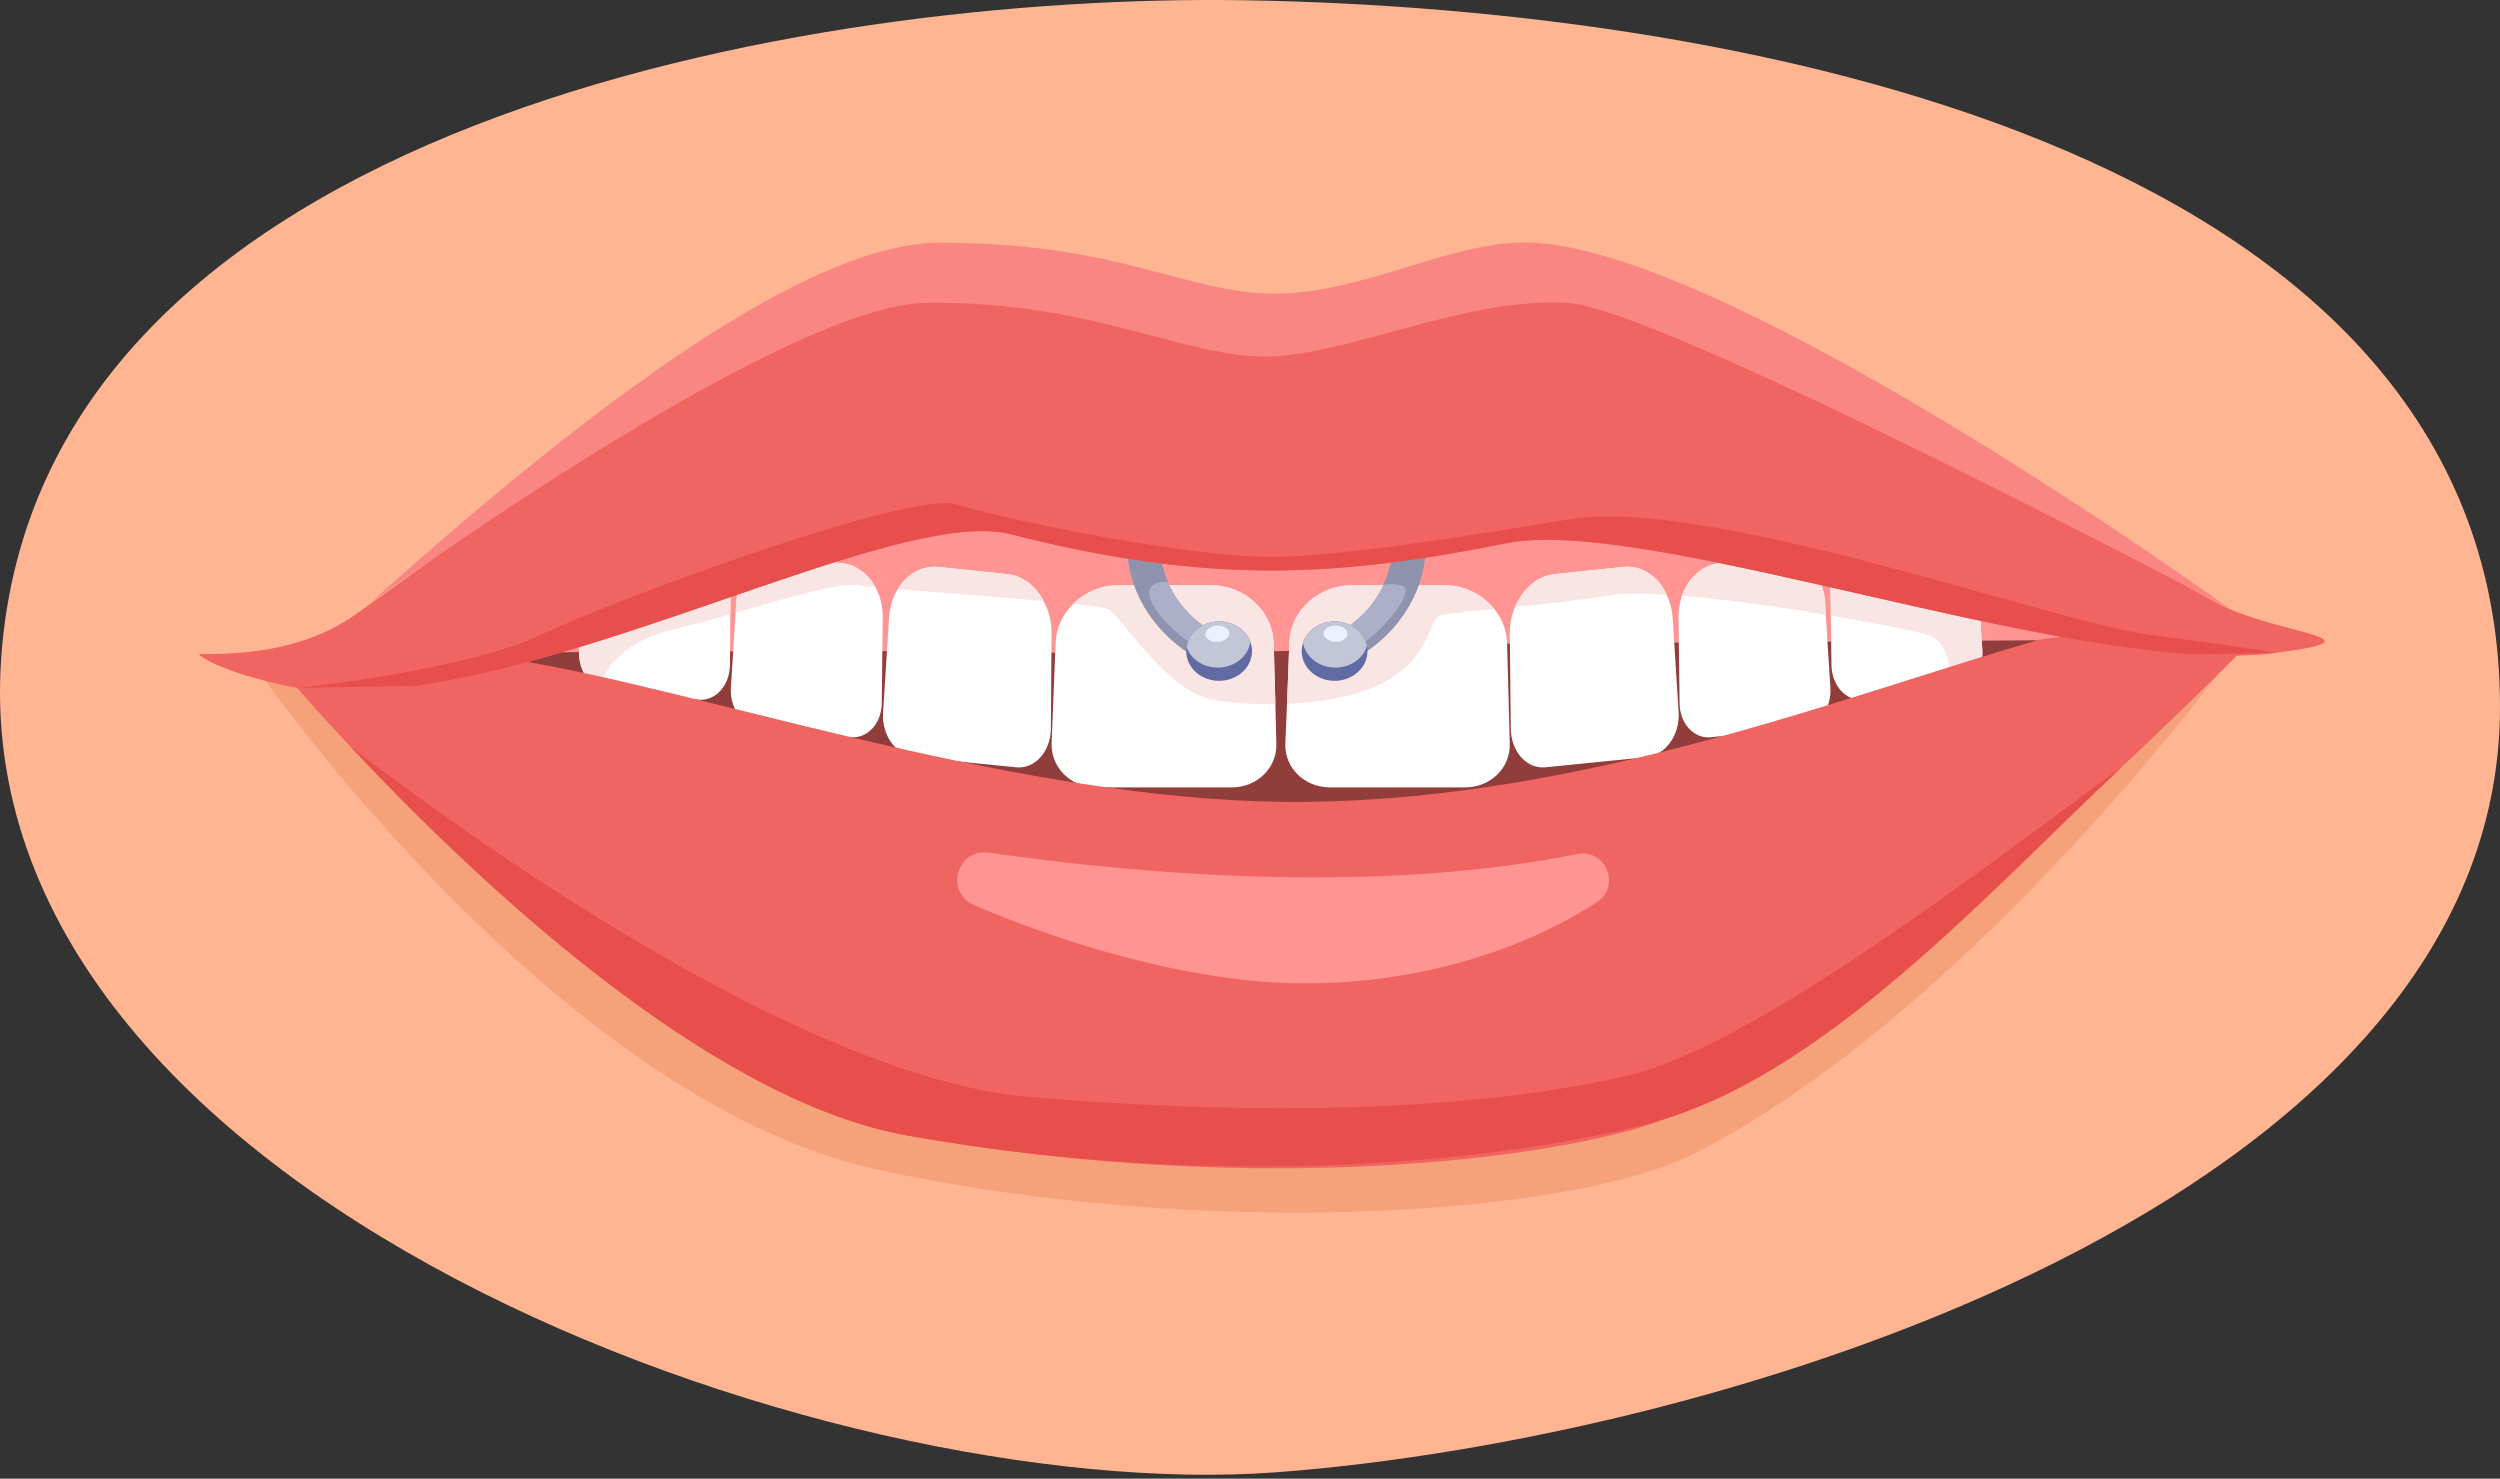 <svg width="164" height="97" viewBox="0 0 164 97" fill="none" xmlns="http://www.w3.org/2000/svg">
<rect x="0" y="0" width="164" height="97" fill="#333333" stroke="none"/>
<path d="M81.663 0.018C53.288 -0.445 2.523 7.986 0.077 43.18C-2.37 78.374 54.186 98.79 83.709 96.583C113.232 94.376 164 78.686 164 46.376C164 10.346 115.541 0.569 81.663 0.018Z" fill="#FFB591"/>
<path d="M17.207 44.365C17.207 44.365 36.64 72.163 57.546 76.725C78.453 81.287 102.946 79.878 111.244 75.625C129.731 66.149 146.933 42.338 146.933 42.338L17.207 44.365Z" fill="#F5A27A"/>
<path d="M38.211 38.824L84.581 42.176L135.535 38.396L145.399 42.953L107.41 61.302L38.211 56.737L21.02 45.328L38.211 38.824Z" fill="#913D3B"/>
<path d="M26.68 42.855C26.68 42.855 65.511 42.533 69.801 42.855C74.089 43.177 98.869 42.22 98.869 42.22L139.19 41.967L104.88 30.215L64.995 29.183L26.68 42.855Z" fill="#FF9492"/>
<path d="M99.041 48.797C99.085 50.373 97.775 51.653 96.114 51.653H87.246C85.564 51.653 84.253 50.353 84.319 48.776L84.428 46.175L84.581 42.175C84.647 40.066 86.481 38.391 88.709 38.391H94.737C96.069 38.391 97.27 39.003 98.013 39.948C98.537 40.559 98.842 41.366 98.865 42.215L99.041 48.797Z" fill="white"/>
<path d="M110.118 46.728C110.205 48.206 109.266 49.526 108.043 49.663L101.403 50.333C100.179 50.471 99.131 49.328 99.109 47.811L99.043 41.544C99.043 40.934 99.152 40.342 99.392 39.811C99.873 38.629 100.855 37.781 101.991 37.662L106.49 37.189C107.714 37.071 108.805 37.819 109.331 39.022C109.549 39.456 109.679 39.968 109.724 40.501L110.118 46.728Z" fill="white"/>
<path d="M68.982 41.544L68.938 47.811C68.918 49.328 67.868 50.471 66.624 50.333L60.006 49.663C58.76 49.525 57.821 48.204 57.931 46.727L58.324 40.5C58.368 39.791 58.586 39.16 58.892 38.648C59.482 37.663 60.464 37.092 61.557 37.19L66.056 37.663C67.083 37.762 67.956 38.452 68.459 39.437C68.808 40.047 68.982 40.776 68.982 41.544Z" fill="white"/>
<path d="M57.909 40.46L57.843 46.096C57.843 47.456 56.904 48.481 55.768 48.362L49.804 47.752C48.713 47.634 47.861 46.452 47.947 45.112L48.253 40.185L48.296 39.515C48.406 37.702 49.695 36.382 51.201 36.54L55.265 36.953C56.16 37.052 56.946 37.643 57.427 38.51C57.734 39.082 57.909 39.752 57.909 40.46Z" fill="white"/>
<path d="M47.93 37.997L47.909 40.282L47.886 43.632C47.864 44.972 46.925 46.016 45.811 45.899L39.847 45.288C39.258 45.229 38.756 44.874 38.428 44.361C38.123 43.888 37.947 43.297 37.991 42.646L38.23 38.824L38.34 37.05C38.449 35.237 39.738 33.917 41.244 34.075L45.308 34.489C45.919 34.547 46.465 34.843 46.88 35.297C47.537 35.948 47.952 36.933 47.93 37.997Z" fill="white"/>
<path d="M120.073 45.111C120.16 46.451 119.309 47.633 118.216 47.751L112.232 48.361C111.118 48.48 110.179 47.455 110.179 46.094L110.113 40.459C110.113 39.966 110.2 39.514 110.332 39.079C110.747 37.916 111.664 37.069 112.756 36.951L116.82 36.537C118.327 36.379 119.615 37.7 119.724 39.513L119.768 40.321L120.073 45.111Z" fill="white"/>
<path d="M130.039 42.648C130.062 42.983 130.017 43.298 129.93 43.593C129.712 44.499 129.035 45.189 128.183 45.288L122.219 45.899C121.105 46.018 120.166 44.973 120.144 43.633L120.101 40.381L120.078 37.996C120.078 36.183 121.236 34.626 122.721 34.489L125.363 34.214L126.783 34.075C127.503 33.997 128.181 34.252 128.683 34.765C129.25 35.297 129.622 36.105 129.688 37.051L130.039 42.648Z" fill="white"/>
<path d="M83.73 48.797C83.774 50.373 82.464 51.653 80.803 51.653H71.912C70.252 51.653 68.942 50.353 68.985 48.776L69.247 42.175C69.291 41.17 69.728 40.283 70.405 39.613C71.147 38.864 72.218 38.391 73.375 38.391H79.426C81.654 38.391 83.488 40.086 83.554 42.215L83.663 46.195L83.73 48.797Z" fill="white"/>
<path d="M47.936 37.998L47.915 40.283C46.648 40.658 45.382 41.013 44.311 41.248C40.358 42.135 39.616 44.44 39.616 44.44L38.436 44.362C38.13 43.889 37.955 43.298 37.999 42.647L38.238 38.825L46.888 35.298C47.544 35.949 47.959 36.934 47.936 37.998Z" fill="#FAE5E5"/>
<path d="M57.431 38.511C56.907 38.471 56.493 38.432 56.274 38.392C55.008 38.196 51.579 39.239 48.258 40.186L48.301 39.516C48.41 37.702 49.7 36.382 51.206 36.54L55.27 36.954C56.165 37.052 56.951 37.644 57.431 38.511Z" fill="#FAE5E5"/>
<path d="M68.466 39.436C65.452 39.159 61.52 38.864 58.898 38.647C59.488 37.662 60.471 37.09 61.564 37.189L66.063 37.662C67.09 37.761 67.964 38.45 68.466 39.436Z" fill="#FAE5E5"/>
<path d="M83.559 42.214L83.668 46.195C82.095 46.215 80.632 46.096 79.518 45.899C76.591 45.368 73.554 40.441 72.725 39.987C72.55 39.869 71.677 39.751 70.41 39.613C71.153 38.864 72.223 38.391 73.381 38.391H79.431C81.659 38.392 83.493 40.086 83.559 42.214Z" fill="#FAE5E5"/>
<path d="M98.016 39.949C96.225 40.126 94.87 40.244 94.499 40.362C93.669 40.638 93.975 42.924 90.982 44.658C89.3 45.623 86.81 46.076 84.43 46.175L84.582 42.174C84.648 40.066 86.482 38.391 88.71 38.391H94.738C96.072 38.392 97.273 39.002 98.016 39.949Z" fill="#FAE5E5"/>
<path d="M109.333 39.023C107.761 38.904 106.45 38.904 105.554 39.062C103.611 39.397 101.36 39.614 99.394 39.811C99.875 38.629 100.857 37.781 101.994 37.663L106.493 37.189C107.718 37.072 108.809 37.821 109.333 39.023Z" fill="#FAE5E5"/>
<path d="M119.732 39.516L119.776 40.324C116.762 39.831 113.245 39.319 110.34 39.082C110.755 37.919 111.672 37.072 112.764 36.954L116.827 36.54C118.335 36.382 119.623 37.702 119.732 39.516Z" fill="#FAE5E5"/>
<path d="M130.039 42.647C130.062 42.982 130.017 43.297 129.93 43.593L127.855 43.769C127.855 43.769 127.811 42.054 126.392 41.621C125.846 41.444 123.29 40.931 120.101 40.379L120.078 37.994C120.078 36.181 121.236 34.624 122.721 34.487L125.363 34.212L128.684 34.764C129.252 35.296 129.623 36.104 129.689 37.049L130.039 42.647Z" fill="#FAE5E5"/>
<path d="M147.296 42.451C147.296 42.451 143.998 45.801 139.149 50.353C130.609 58.412 117.285 70.196 109.312 73.369C103.305 75.793 83.276 78.748 59.423 74.473C46.252 72.069 30.918 57.447 22.968 48.954C22.945 48.954 22.945 48.934 22.945 48.934C19.581 45.348 17.551 42.866 17.551 42.866C17.551 42.866 22.378 40.994 36.466 43.772C49.091 46.256 68.859 52.856 85.917 52.601C104.374 52.344 121.083 45.606 133.797 41.96C140.045 40.992 147.296 42.451 147.296 42.451Z" fill="#F06461"/>
<path d="M64.896 55.938C75.533 57.451 90.549 58.623 103.448 56.028C105.358 55.644 106.364 58.147 104.738 59.197C99.592 62.525 92.453 64.675 84.784 64.501C78.184 64.35 70.268 62.104 63.917 59.386C61.936 58.538 62.755 55.633 64.896 55.938Z" fill="#FF9492"/>
<path d="M93.54 35.692C93.54 38.609 91.902 41.367 89.259 42.983C89.106 43.101 88.931 43.199 88.756 43.298L87.642 41.603C89.041 40.834 90.132 39.691 90.745 38.371C91.138 37.524 91.355 36.617 91.355 35.691C91.355 35.612 91.355 35.552 91.333 35.474C91.224 31.789 87.859 28.834 83.731 28.834C79.537 28.834 76.109 31.907 76.109 35.691C76.109 35.769 76.109 35.829 76.131 35.907C76.131 36.696 76.306 37.464 76.634 38.193C77.224 39.593 78.338 40.794 79.846 41.601L78.71 43.296C78.491 43.178 78.272 43.06 78.076 42.901C75.499 41.266 73.926 38.546 73.926 35.689V35.551C74.013 30.742 78.382 26.861 83.733 26.861C88.888 26.861 93.125 30.447 93.496 34.999C93.54 35.239 93.54 35.455 93.54 35.692Z" fill="#ACAFC7"/>
<path d="M78.076 42.905C75.499 41.269 73.926 38.549 73.926 35.693V35.554L76.131 35.909C76.131 36.697 76.306 37.466 76.634 38.194C76.154 38.136 75.564 38.214 75.411 38.726C75.149 39.613 76.962 41.426 77.944 42.076C78.338 42.333 78.272 42.629 78.076 42.905Z" fill="#8F93AD"/>
<path d="M81.633 43.96C80.87 44.787 79.507 44.898 78.594 44.212C77.677 43.522 77.553 42.294 78.317 41.467C78.422 41.353 78.54 41.254 78.667 41.168C79.449 40.626 80.567 40.627 81.358 41.221C82.144 41.813 82.346 42.804 81.897 43.596C81.825 43.723 81.738 43.845 81.633 43.96Z" fill="#606AA3"/>
<path d="M82.022 42.111C81.894 42.992 81.103 43.705 80.083 43.788C79.059 43.872 78.138 43.3 77.836 42.454C77.965 41.572 78.755 40.86 79.779 40.776C80.8 40.692 81.72 41.265 82.022 42.111Z" fill="#C3C6D6"/>
<path d="M80.641 41.508C80.671 41.801 80.343 42.066 79.912 42.101C79.479 42.137 79.105 41.929 79.076 41.637C79.046 41.346 79.374 41.08 79.805 41.044C80.238 41.009 80.612 41.217 80.641 41.508Z" fill="#ECF1FF"/>
<path d="M93.542 35.692C93.542 38.609 91.904 41.367 89.261 42.983C89.131 42.628 89.174 42.293 89.567 42.056C90.637 41.426 92.909 38.784 91.991 38.431C91.533 38.274 91.073 38.292 90.745 38.372C91.139 37.525 91.356 36.619 91.356 35.692C91.356 35.614 91.356 35.554 91.334 35.475L93.496 35.002C93.542 35.239 93.542 35.456 93.542 35.692Z" fill="#8F93AD"/>
<path d="M89.704 42.814C89.641 43.889 88.626 44.715 87.439 44.659C86.247 44.603 85.331 43.686 85.394 42.61C85.403 42.461 85.431 42.319 85.475 42.182C85.741 41.326 86.636 40.721 87.663 40.77C88.686 40.818 89.507 41.503 89.673 42.38C89.701 42.521 89.713 42.665 89.704 42.814Z" fill="#606AA3"/>
<path d="M89.673 42.38C89.408 43.237 88.513 43.842 87.49 43.792C86.463 43.745 85.643 43.06 85.477 42.182C85.743 41.326 86.638 40.721 87.666 40.771C88.687 40.819 89.507 41.503 89.673 42.38Z" fill="#C3C6D6"/>
<path d="M88.398 41.607C88.381 41.899 88.016 42.12 87.583 42.1C87.151 42.08 86.812 41.826 86.829 41.534C86.845 41.241 87.21 41.021 87.645 41.041C88.077 41.06 88.414 41.314 88.398 41.607Z" fill="#ECF1FF"/>
<path d="M149.328 42.826C147.733 43.043 145.876 43.063 143.824 42.924C129.779 41.998 107.04 33.979 98.828 35.634C87.775 37.841 79.432 38.392 66.282 35.042C59.511 33.327 41.338 42.983 27.25 44.993C25.065 45.328 22.969 45.446 21.024 45.328C20.544 45.308 20.041 45.23 19.517 45.131H19.494C16.414 44.54 13.839 43.644 13.027 42.91C15.447 42.91 19.713 42.865 23.36 40.283C37.208 30.489 53.897 16.971 62.458 16.971C74.34 16.971 78.556 20.302 84.432 20.302C90.329 20.302 96.205 16.715 101.316 16.971C114.75 17.602 132.705 32.776 145.505 39.593C149.371 41.644 156.731 41.841 149.328 42.826Z" fill="#F06461"/>
<path d="M146.335 39.983C146.335 39.983 109.043 20.223 102.816 19.87C96.589 19.516 89.827 22.727 84.169 23.337C78.475 23.947 72.102 19.681 60.753 19.87C51.054 20.031 24.211 39.624 24.211 39.624C39.085 26.254 53.102 15.921 61.678 15.921C73.564 15.921 77.763 19.261 83.636 19.261C89.542 19.261 95.415 15.665 100.54 15.921C113.955 16.563 146.335 39.983 146.335 39.983Z" fill="#FA8683"/>
<path d="M149.329 42.826L143.825 42.925C129.781 41.998 107.042 33.979 98.829 35.634C87.777 37.841 79.434 38.392 66.284 35.042C59.513 33.327 41.339 42.983 27.251 44.993L19.52 45.131C20.11 45.073 30.746 43.91 35.486 41.643C40.379 39.298 59.863 32.126 62.789 33.091C65.716 34.036 78.799 36.776 84.305 36.519C89.831 36.283 98.139 34.835 103.023 34.056C112.161 32.599 134.717 40.815 141.007 41.643C147.297 42.451 149.329 42.826 149.329 42.826Z" fill="#E84F4C"/>
<path d="M139.15 50.353C130.61 58.412 120.087 70.031 109.313 73.37C103.089 75.297 83.277 78.749 59.424 74.473C46.253 72.07 30.919 57.447 22.969 48.955C29.675 54.117 52.346 70.71 67.616 71.971C85.724 73.468 98.33 72.484 106.649 70.591C115.106 68.668 130.545 56.6 139.15 50.353Z" fill="#E84F4C"/>
</svg>

